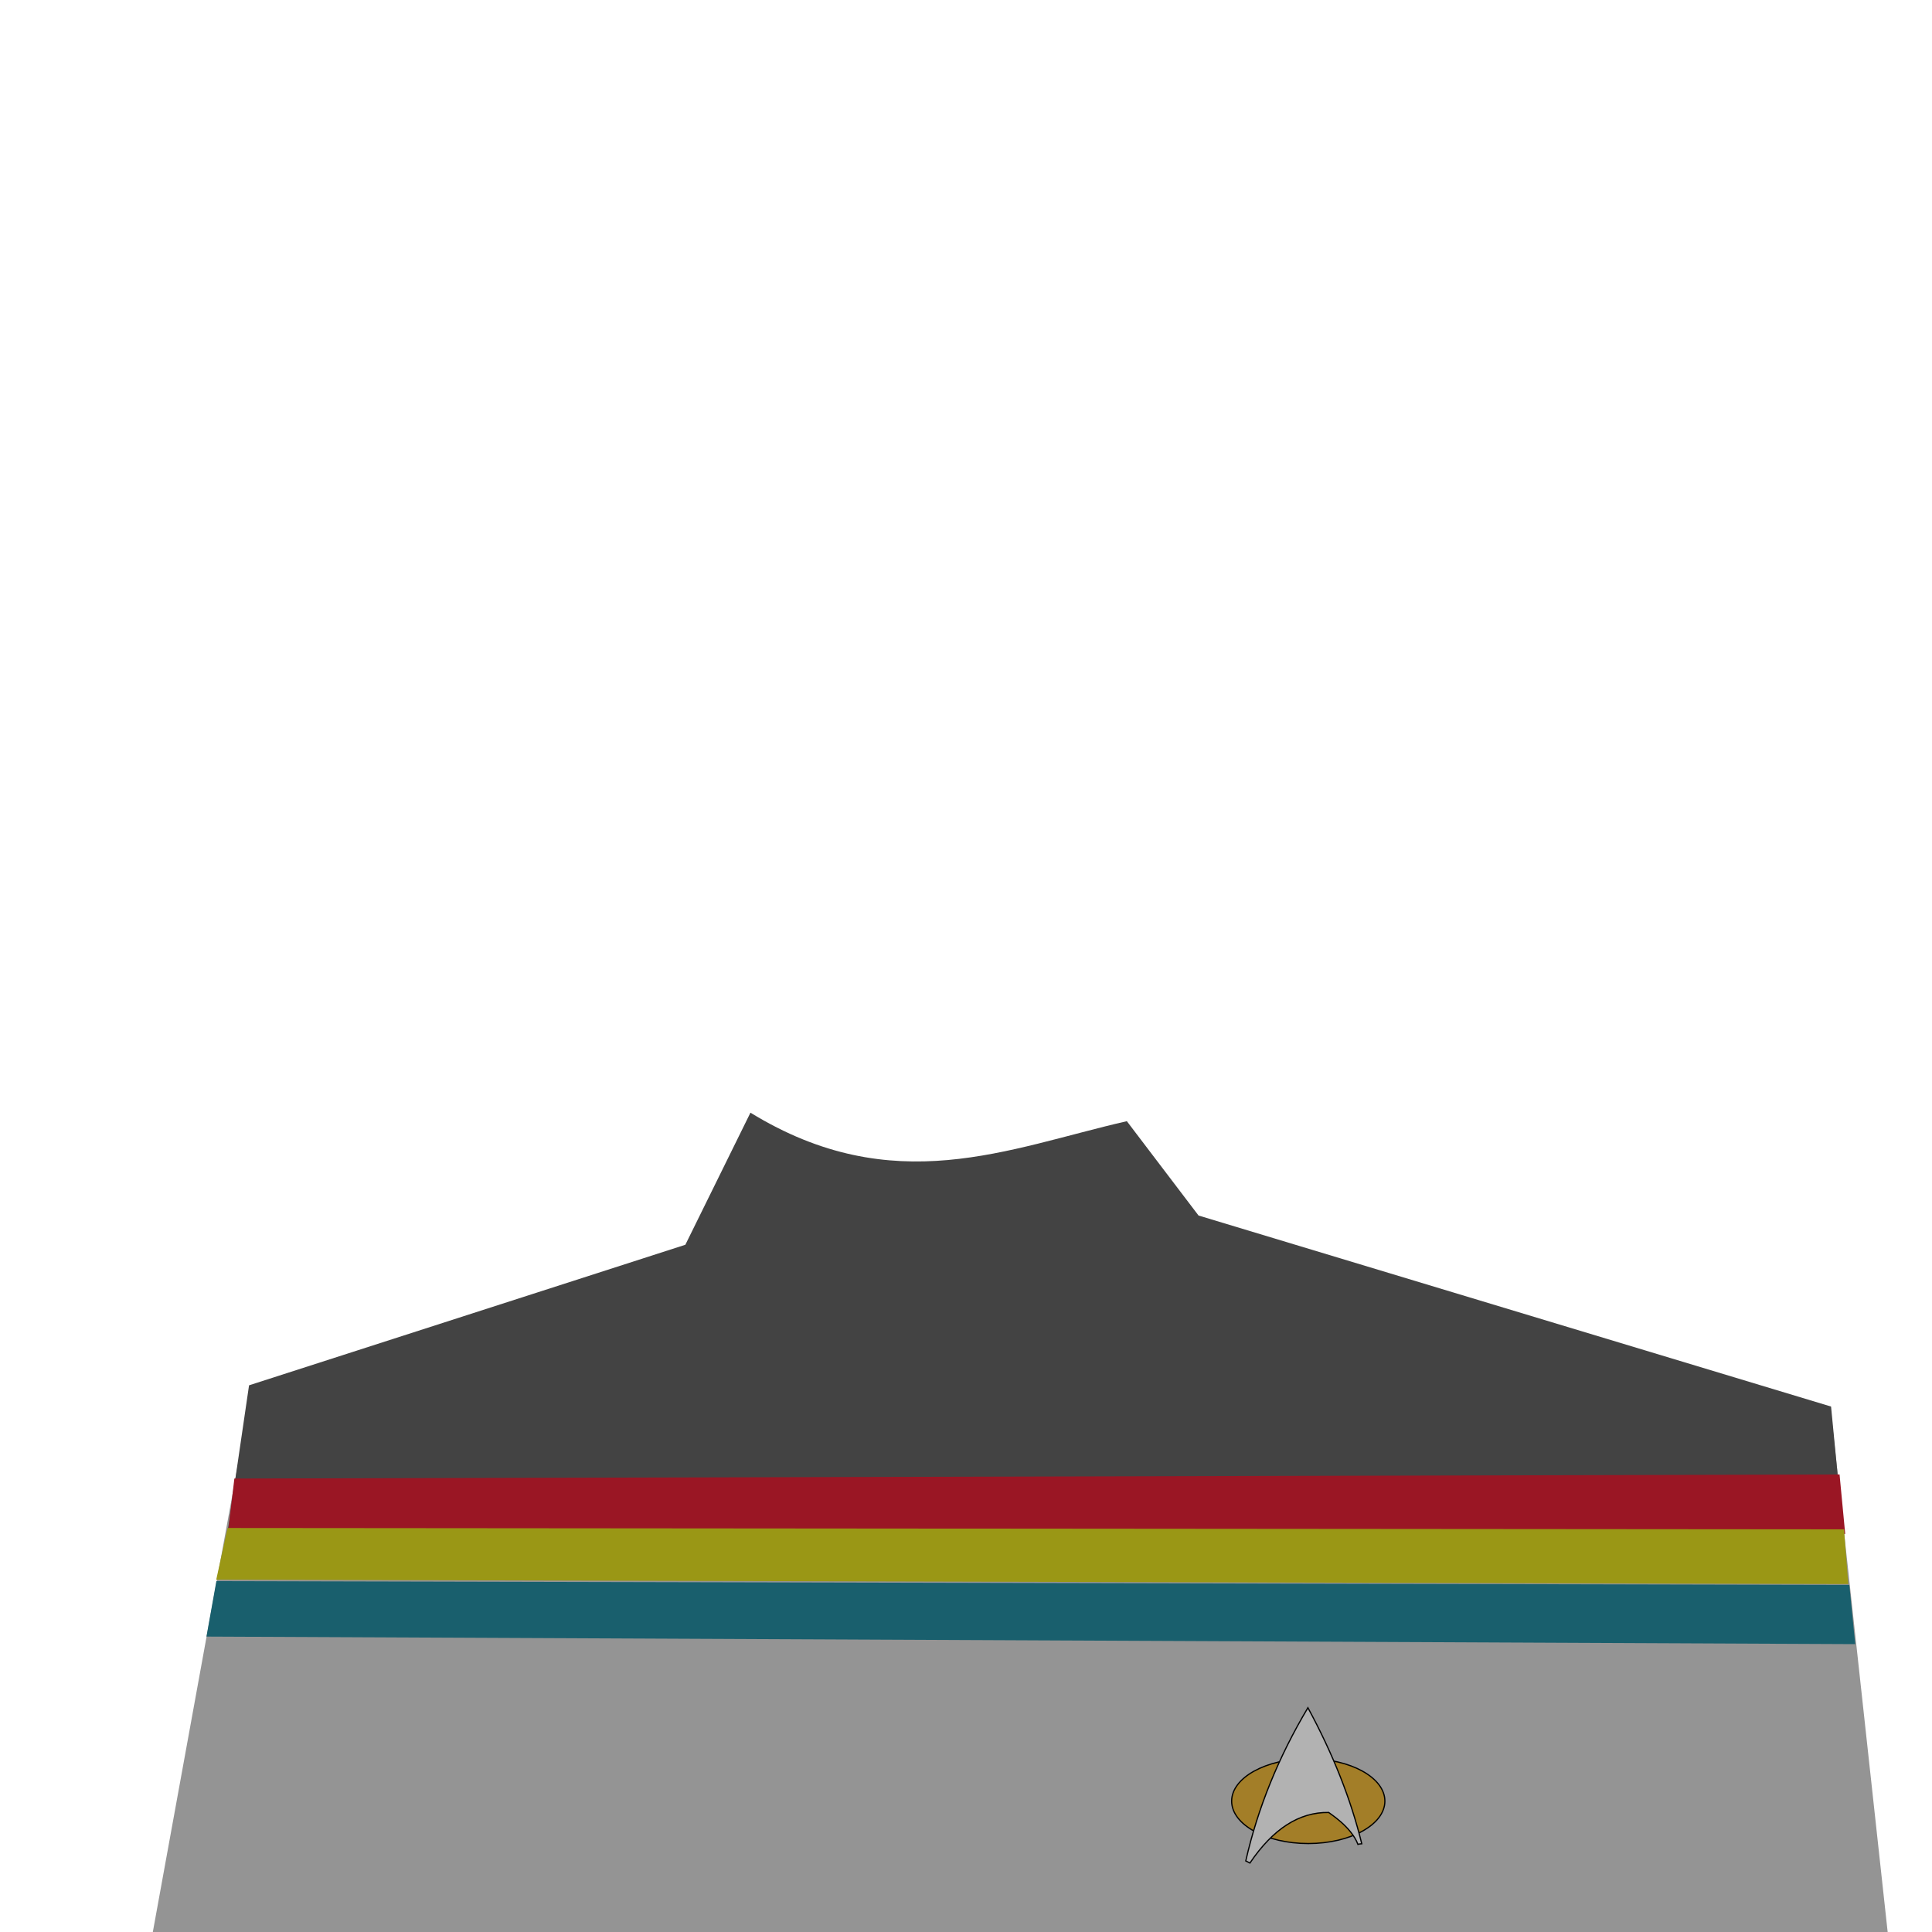 <?xml version="1.0" standalone="no"?>
<!DOCTYPE svg PUBLIC "-//W3C//DTD SVG 20010904//EN" "http://www.w3.org/TR/2001/REC-SVG-20010904/DTD/svg10.dtd">
<!-- Created using Krita: https://krita.org -->
<svg xmlns="http://www.w3.org/2000/svg" 
    xmlns:xlink="http://www.w3.org/1999/xlink"
    xmlns:krita="http://krita.org/namespaces/svg/krita"
    xmlns:sodipodi="http://sodipodi.sourceforge.net/DTD/sodipodi-0.dtd"
    width="512pt"
    height="512pt"
    viewBox="0 0 512 512">
<defs/>
<path id="shape0" transform="translate(40.5, 296.75)" fill="#949494" fill-rule="evenodd" stroke-opacity="0" stroke="#000000" stroke-width="0" stroke-linecap="square" stroke-linejoin="bevel" d="M158.5 0C187.782 17.886 219.806 20.42 255.75 1L277 26.75L444.75 77.75L459.75 215.25L0 215.25L26.25 71L142.25 34.5Z" sodipodi:nodetypes="ccccccccc"/><path id="shape1" transform="translate(59.625, 294.875)" fill="#434343" fill-rule="evenodd" stroke-opacity="0" stroke="#000000" stroke-width="0" stroke-linecap="square" stroke-linejoin="bevel" d="M0 115.75L19.875 97.75L407.25 96.25L429 112.75L425.625 77.875L258 27.25L239 2.25C207.411 9.472 177.186 23.244 139.25 0L122 35L6.375 72.25Z" sodipodi:nodetypes="ccccccccccc"/><g id="group0" transform="matrix(0.03 0 0 0.03 326.4 452.563)" fill="none">
  <ellipse id="shape01" transform="translate(0, 450.347)" rx="676.8" ry="374.76" cx="676.8" cy="374.76" fill="#a37e28" fill-rule="evenodd" stroke="#000000" stroke-width="10.8" stroke-linecap="square" stroke-linejoin="bevel"/>
  <path id="shape011" transform="translate(124.608, 0)" fill="#b2b2b2" stroke="#000000" stroke-width="10.8" stroke-linecap="square" stroke-linejoin="miter" stroke-miterlimit="2.16" d="M549.065 0C288.677 436.964 105.655 888.013 0 1353.15L36.801 1371.94C240.478 1070.25 472.297 921.381 732.257 925.339C744.677 936.217 931.709 1051.71 990.954 1207.01C997.726 1204.64 1009.01 1202.86 1024.81 1201.65C928.711 808.63 770.128 408.079 549.065 0Z" sodipodi:nodetypes="ccccccc"/>
 </g><path id="shape2" transform="translate(60.516, 390.75)" fill="#9a1624" fill-rule="evenodd" d="M1.594 1.078L426.984 0L428.484 15.75L0 14.625Z" sodipodi:nodetypes="ccccc"/><path id="shape02" transform="translate(57.309, 404.934)" fill="#9a9715" fill-rule="evenodd" stroke-opacity="0" stroke="#000000" stroke-width="0" stroke-linecap="square" stroke-linejoin="bevel" d="M3 0L431.375 0.359L432.5 14.859L0 13.688Z" sodipodi:nodetypes="ccccc"/><path id="shape03" transform="translate(54.713, 419.025)" fill="#195f6d" fill-rule="evenodd" stroke-opacity="0" stroke="#000000" stroke-width="0" stroke-linecap="square" stroke-linejoin="bevel" d="M2.625 0L435.375 1L436.937 16.688L0 14.688Z" sodipodi:nodetypes="ccccc"/>
</svg>

